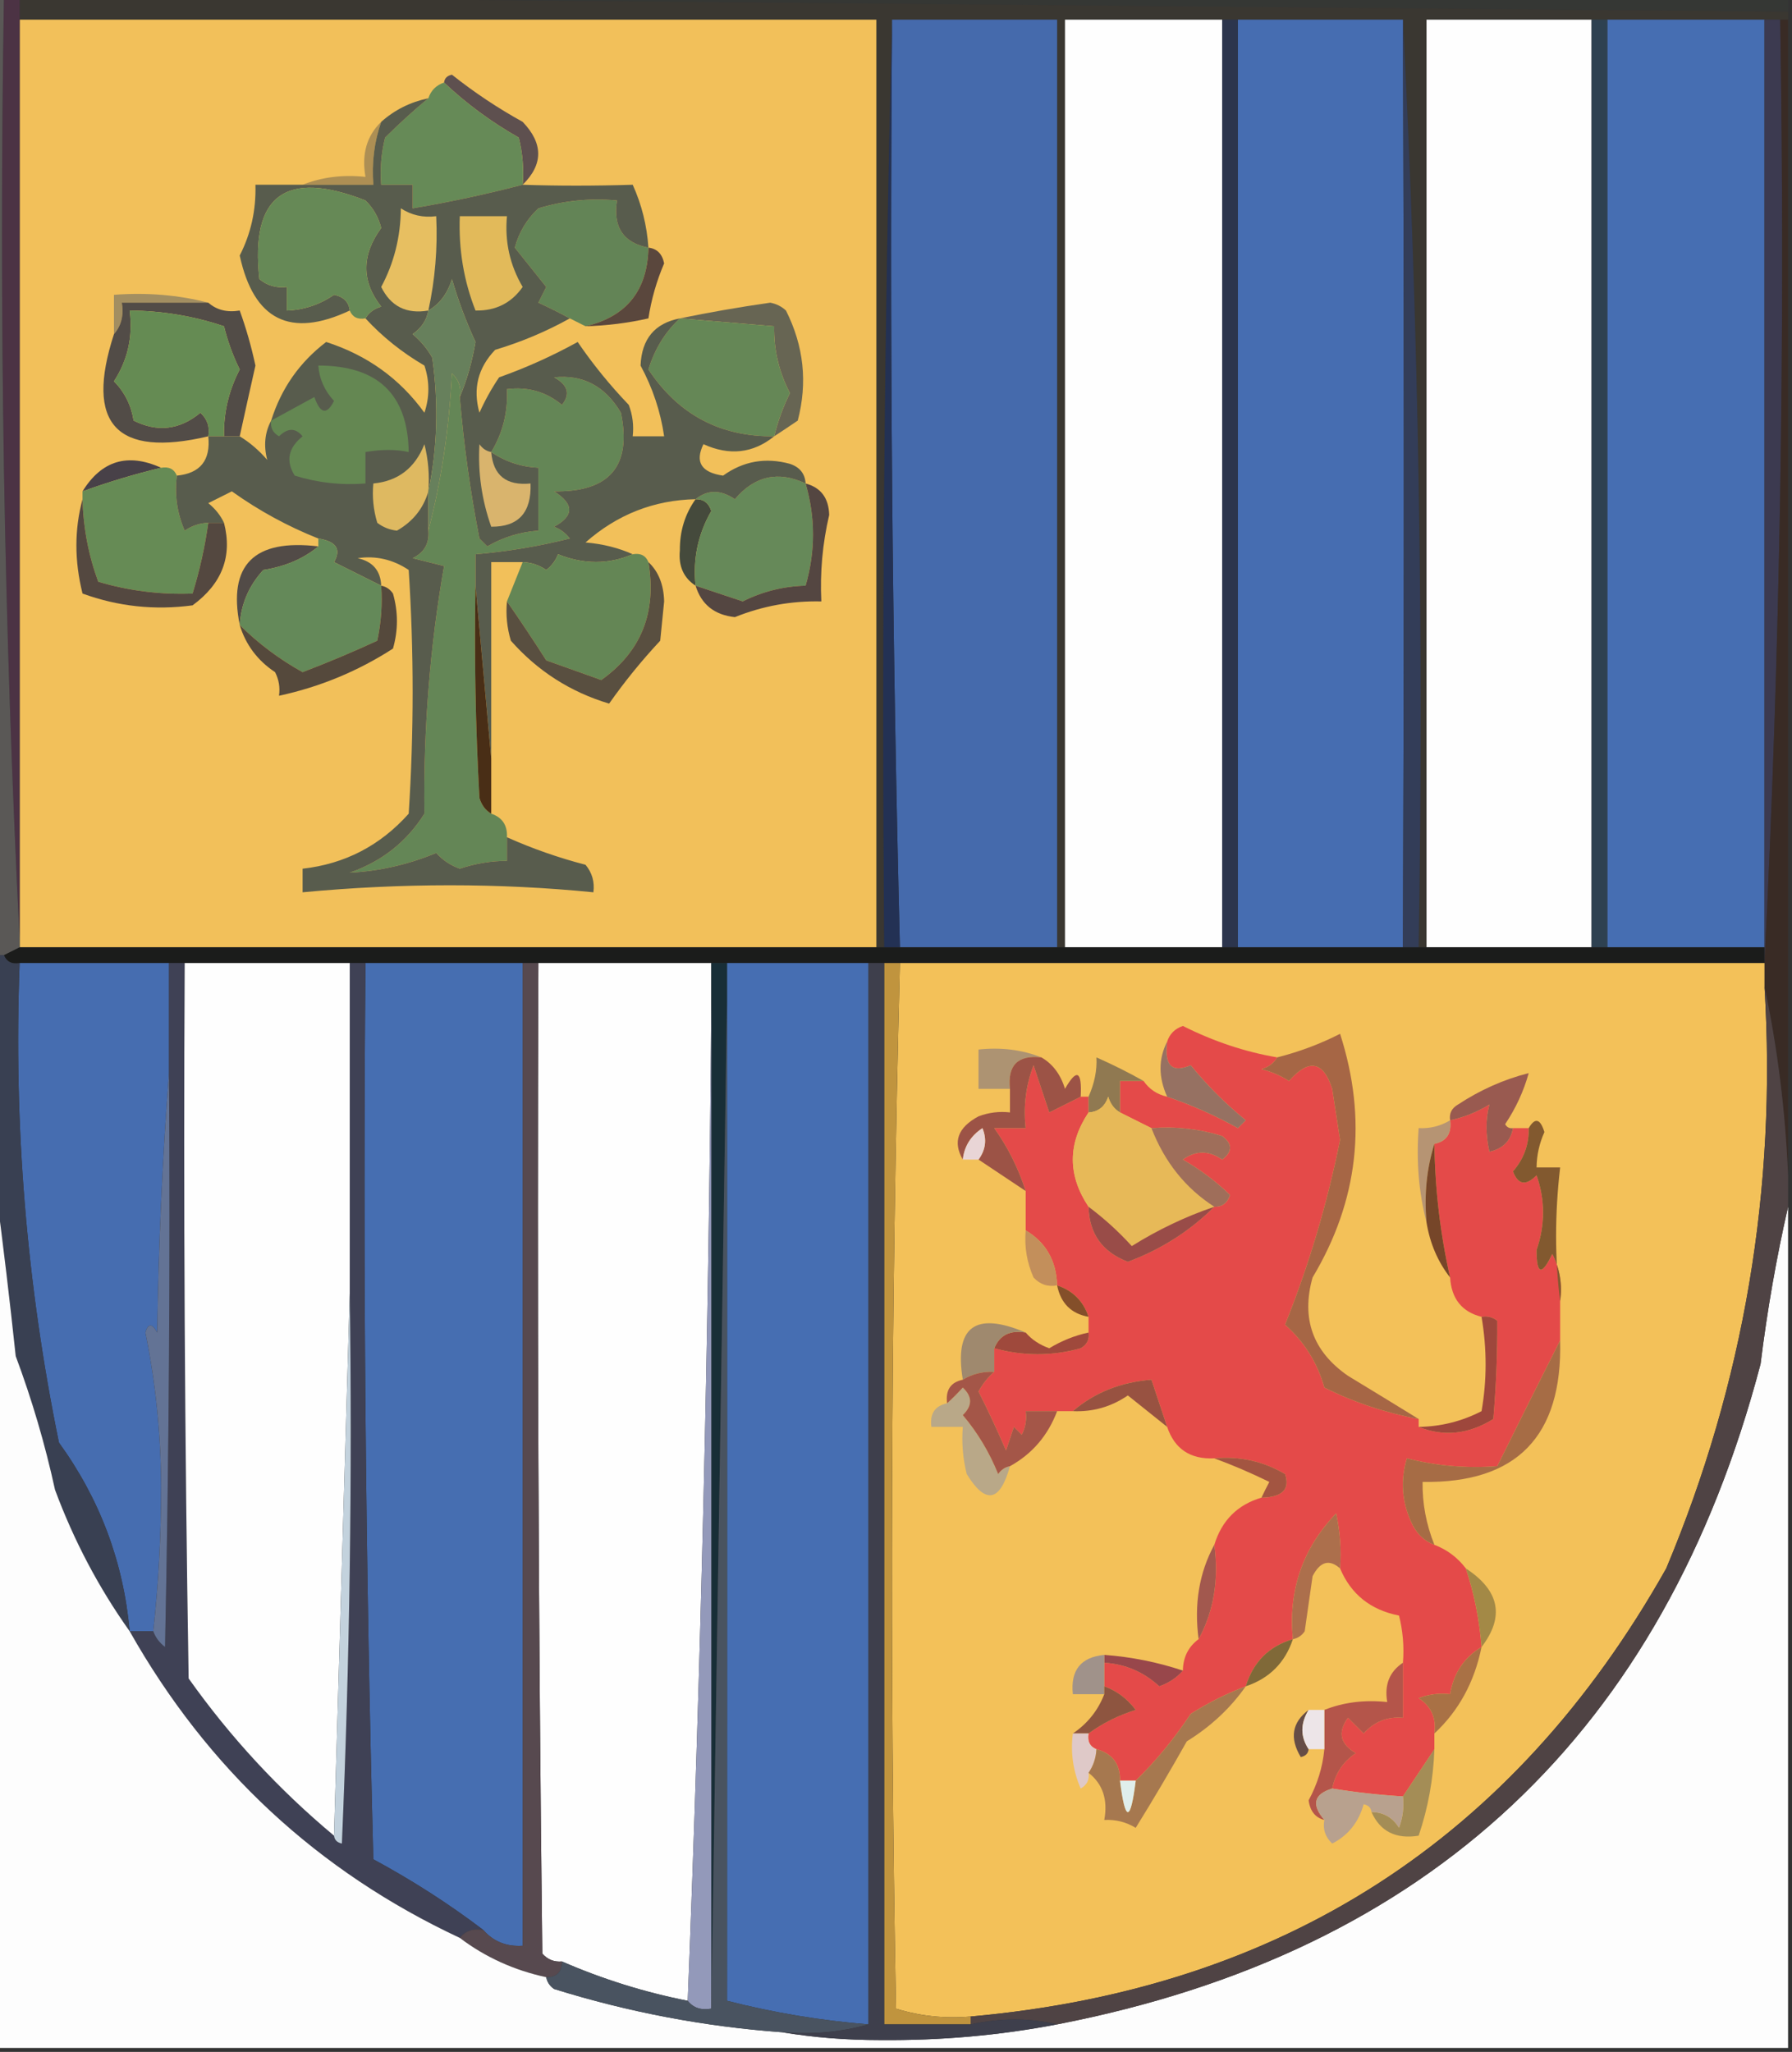 <?xml version="1.0" encoding="UTF-8"?>
<!DOCTYPE svg PUBLIC "-//W3C//DTD SVG 1.1//EN" "http://www.w3.org/Graphics/SVG/1.1/DTD/svg11.dtd">
<svg xmlns="http://www.w3.org/2000/svg" version="1.1" width="228px" height="261px" style="shape-rendering:geometricPrecision; text-rendering:geometricPrecision; image-rendering:optimizeQuality; fill-rule:evenodd; clip-rule:evenodd" xmlns:xlink="http://www.w3.org/1999/xlink">
<rect width="100%" height="100%" fill="#333333" stroke="none"/>
<g><path style="opacity:1" fill="#353734" d="M 4.5,-0.5 C 78.833,-0.5 153.167,-0.5 227.5,-0.5C 227.5,0.167 227.5,0.833 227.5,1.5C 153.039,0.839 78.706,0.173 4.5,-0.5 Z"/></g>
<g><path style="opacity:1" fill="#3a3731" d="M 2.5,-0.5 C 3.167,-0.5 3.833,-0.5 4.5,-0.5C 78.706,0.173 153.039,0.839 227.5,1.5C 227.5,1.833 227.5,2.167 227.5,2.5C 227.167,2.5 226.833,2.5 226.5,2.5C 225.833,2.5 225.167,2.5 224.5,2.5C 217.833,2.5 211.167,2.5 204.5,2.5C 203.833,2.5 203.167,2.5 202.5,2.5C 195.5,2.5 188.5,2.5 181.5,2.5C 181.5,41.833 181.5,81.167 181.5,120.5C 181.167,120.5 180.833,120.5 180.5,120.5C 181.161,80.819 180.494,41.486 178.5,2.5C 171.5,2.5 164.5,2.5 157.5,2.5C 156.833,2.5 156.167,2.5 155.5,2.5C 148.833,2.5 142.167,2.5 135.5,2.5C 135.5,41.833 135.5,81.167 135.5,120.5C 135.167,120.5 134.833,120.5 134.5,120.5C 134.5,81.167 134.5,41.833 134.5,2.5C 127.5,2.5 120.5,2.5 113.5,2.5C 112.501,41.663 112.168,80.996 112.5,120.5C 112.167,120.5 111.833,120.5 111.5,120.5C 111.5,81.167 111.5,41.833 111.5,2.5C 75.167,2.5 38.833,2.5 2.5,2.5C 2.5,1.5 2.5,0.5 2.5,-0.5 Z"/></g>
<g><path style="opacity:1" fill="#f2c05a" d="M 2.5,2.5 C 38.833,2.5 75.167,2.5 111.5,2.5C 111.5,41.833 111.5,81.167 111.5,120.5C 75.167,120.5 38.833,120.5 2.5,120.5C 2.5,120.167 2.5,119.833 2.5,119.5C 2.5,80.5 2.5,41.5 2.5,2.5 Z"/></g>
<g><path style="opacity:1" fill="#456aac" d="M 113.5,2.5 C 120.5,2.5 127.5,2.5 134.5,2.5C 134.5,41.833 134.5,81.167 134.5,120.5C 127.833,120.5 121.167,120.5 114.5,120.5C 113.506,81.239 113.173,41.906 113.5,2.5 Z"/></g>
<g><path style="opacity:1" fill="#fefefe" d="M 155.5,2.5 C 155.5,41.833 155.5,81.167 155.5,120.5C 148.833,120.5 142.167,120.5 135.5,120.5C 135.5,81.167 135.5,41.833 135.5,2.5C 142.167,2.5 148.833,2.5 155.5,2.5 Z"/></g>
<g><path style="opacity:1" fill="#466db1" d="M 157.5,2.5 C 164.5,2.5 171.5,2.5 178.5,2.5C 178.645,41.806 178.645,81.139 178.5,120.5C 171.5,120.5 164.5,120.5 157.5,120.5C 157.5,81.167 157.5,41.833 157.5,2.5 Z"/></g>
<g><path style="opacity:1" fill="#fefefe" d="M 202.5,2.5 C 202.5,41.833 202.5,81.167 202.5,120.5C 195.5,120.5 188.5,120.5 181.5,120.5C 181.5,81.167 181.5,41.833 181.5,2.5C 188.5,2.5 195.5,2.5 202.5,2.5 Z"/></g>
<g><path style="opacity:1" fill="#466eb2" d="M 204.5,2.5 C 211.167,2.5 217.833,2.5 224.5,2.5C 224.5,41.833 224.5,81.167 224.5,120.5C 217.833,120.5 211.167,120.5 204.5,120.5C 204.5,81.167 204.5,41.833 204.5,2.5 Z"/></g>
<g><path style="opacity:1" fill="#5e504f" d="M 66.5,23.5 C 66.662,21.473 66.496,19.473 66,17.5C 62.499,15.512 59.332,13.178 56.5,10.5C 56.56,9.957 56.893,9.624 57.5,9.5C 60.328,11.748 63.328,13.748 66.5,15.5C 69.134,18.245 69.134,20.912 66.5,23.5 Z"/></g>
<g><path style="opacity:1" fill="#ad8f54" d="M 48.5,15.5 C 47.612,18.055 47.279,20.721 47.5,23.5C 44.5,23.5 41.5,23.5 38.5,23.5C 40.948,22.527 43.615,22.194 46.5,22.5C 45.99,19.612 46.657,17.279 48.5,15.5 Z"/></g>
<g><path style="opacity:1" fill="#668a57" d="M 56.5,10.5 C 59.332,13.178 62.499,15.512 66,17.5C 66.496,19.473 66.662,21.473 66.5,23.5C 61.798,24.726 57.131,25.726 52.5,26.5C 52.5,25.5 52.5,24.5 52.5,23.5C 51.167,23.5 49.833,23.5 48.5,23.5C 48.338,21.473 48.505,19.473 49,17.5C 50.812,15.7 52.645,14.033 54.5,12.5C 54.833,11.5 55.5,10.833 56.5,10.5 Z"/></g>
<g><path style="opacity:1" fill="#4c3344" d="M 0.5,-0.5 C 1.167,-0.5 1.833,-0.5 2.5,-0.5C 2.5,0.5 2.5,1.5 2.5,2.5C 2.5,41.5 2.5,80.5 2.5,119.5C 0.506,79.847 -0.161,39.847 0.5,-0.5 Z"/></g>
<g><path style="opacity:1" fill="#233154" d="M 113.5,2.5 C 113.173,41.906 113.506,81.239 114.5,120.5C 113.833,120.5 113.167,120.5 112.5,120.5C 112.168,80.996 112.501,41.663 113.5,2.5 Z"/></g>
<g><path style="opacity:1" fill="#638456" d="M 82.5,31.5 C 82.39,36.938 79.723,40.271 74.5,41.5C 73.833,41.167 73.167,40.833 72.5,40.5C 71.282,39.839 69.949,39.172 68.5,38.5C 68.833,37.833 69.167,37.167 69.5,36.5C 68.167,34.833 66.833,33.167 65.5,31.5C 66.024,29.547 67.024,27.88 68.5,26.5C 71.768,25.513 75.102,25.18 78.5,25.5C 77.969,28.888 79.303,30.888 82.5,31.5 Z"/></g>
<g><path style="opacity:1" fill="#a28e61" d="M 26.5,38.5 C 22.833,38.5 19.167,38.5 15.5,38.5C 15.768,40.099 15.434,41.432 14.5,42.5C 14.5,40.833 14.5,39.167 14.5,37.5C 18.702,37.183 22.702,37.517 26.5,38.5 Z"/></g>
<g><path style="opacity:1" fill="#5a473d" d="M 82.5,31.5 C 83.586,31.62 84.253,32.287 84.5,33.5C 83.533,35.762 82.866,38.095 82.5,40.5C 79.873,41.092 77.206,41.425 74.5,41.5C 79.723,40.271 82.39,36.938 82.5,31.5 Z"/></g>
<g><path style="opacity:1" fill="#676553" d="M 98.5,55.5 C 98.955,53.633 99.622,51.8 100.5,50C 99.106,47.321 98.439,44.488 98.5,41.5C 94.5,41.167 90.5,40.833 86.5,40.5C 90.182,39.739 94.015,39.072 98,38.5C 98.772,38.645 99.439,38.978 100,39.5C 102.269,44.001 102.769,48.668 101.5,53.5C 100.482,54.193 99.482,54.859 98.5,55.5 Z"/></g>
<g><path style="opacity:1" fill="#524c47" d="M 26.5,38.5 C 27.568,39.434 28.901,39.768 30.5,39.5C 31.312,41.743 31.979,44.076 32.5,46.5C 31.821,49.506 31.154,52.506 30.5,55.5C 29.833,55.5 29.167,55.5 28.5,55.5C 28.439,52.512 29.105,49.679 30.5,47C 29.622,45.2 28.955,43.367 28.5,41.5C 24.63,40.201 20.63,39.534 16.5,39.5C 16.927,42.788 16.26,45.788 14.5,48.5C 15.863,49.893 16.696,51.559 17,53.5C 20.034,55.016 22.867,54.683 25.5,52.5C 26.386,53.325 26.719,54.325 26.5,55.5C 14.782,58.253 10.782,53.919 14.5,42.5C 15.434,41.432 15.768,40.099 15.5,38.5C 19.167,38.5 22.833,38.5 26.5,38.5 Z"/></g>
<g><path style="opacity:1" fill="#658b53" d="M 28.5,55.5 C 27.833,55.5 27.167,55.5 26.5,55.5C 26.719,54.325 26.386,53.325 25.5,52.5C 22.867,54.683 20.034,55.016 17,53.5C 16.696,51.559 15.863,49.893 14.5,48.5C 16.26,45.788 16.927,42.788 16.5,39.5C 20.63,39.534 24.63,40.201 28.5,41.5C 28.955,43.367 29.622,45.2 30.5,47C 29.105,49.679 28.439,52.512 28.5,55.5 Z"/></g>
<g><path style="opacity:1" fill="#658756" d="M 86.5,40.5 C 90.5,40.833 94.5,41.167 98.5,41.5C 98.439,44.488 99.106,47.321 100.5,50C 99.622,51.8 98.955,53.633 98.5,55.5C 91.644,55.571 86.31,52.738 82.5,47C 83.296,44.398 84.629,42.232 86.5,40.5 Z"/></g>
<g><path style="opacity:1" fill="#648656" d="M 58.5,50.5 C 59.004,56.55 59.837,62.55 61,68.5C 61.333,68.833 61.667,69.167 62,69.5C 64.007,68.331 66.173,67.665 68.5,67.5C 68.5,64.833 68.5,62.167 68.5,59.5C 66.282,59.386 64.282,58.72 62.5,57.5C 63.968,55.084 64.635,52.417 64.5,49.5C 67.144,49.16 69.478,49.827 71.5,51.5C 72.594,50.132 72.26,48.965 70.5,48C 74.165,47.613 76.998,49.113 79,52.5C 80.4,59.275 77.567,62.608 70.5,62.5C 73.058,64.12 73.058,65.62 70.5,67C 71.308,67.308 71.975,67.808 72.5,68.5C 68.547,69.494 64.547,70.16 60.5,70.5C 60.5,71.833 60.5,73.167 60.5,74.5C 60.334,83.506 60.5,92.506 61,101.5C 61.278,102.416 61.778,103.082 62.5,103.5C 63.906,103.973 64.573,104.973 64.5,106.5C 64.5,107.5 64.5,108.5 64.5,109.5C 62.453,109.511 60.453,109.844 58.5,110.5C 57.328,110.081 56.328,109.415 55.5,108.5C 51.905,109.984 48.238,110.817 44.5,111C 48.579,109.581 51.745,107.081 54,103.5C 53.868,92.748 54.702,82.248 56.5,72C 55.167,71.667 53.833,71.333 52.5,71C 53.973,70.29 54.64,69.124 54.5,67.5C 56.143,61.217 57.143,54.55 57.5,47.5C 58.386,48.325 58.719,49.325 58.5,50.5 Z"/></g>
<g><path style="opacity:1" fill="#484148" d="M 20.5,59.5 C 17.205,60.284 13.871,61.284 10.5,62.5C 12.922,58.579 16.255,57.579 20.5,59.5 Z"/></g>
<g><path style="opacity:1" fill="#668b55" d="M 20.5,59.5 C 21.492,59.328 22.158,59.662 22.5,60.5C 22.192,62.924 22.526,65.257 23.5,67.5C 24.417,66.873 25.417,66.539 26.5,66.5C 26.073,69.564 25.406,72.564 24.5,75.5C 20.418,75.656 16.418,75.156 12.5,74C 11.261,70.636 10.594,67.136 10.5,63.5C 10.5,63.167 10.5,62.833 10.5,62.5C 13.871,61.284 17.205,60.284 20.5,59.5 Z"/></g>
<g><path style="opacity:1" fill="#454a3c" d="M 88.5,63.5 C 89.497,63.47 90.164,63.97 90.5,65C 88.808,67.935 88.142,71.102 88.5,74.5C 86.974,73.508 86.307,72.008 86.5,70C 86.482,67.558 87.149,65.391 88.5,63.5 Z"/></g>
<g><path style="opacity:1" fill="#2e4151" d="M 202.5,2.5 C 203.167,2.5 203.833,2.5 204.5,2.5C 204.5,41.833 204.5,81.167 204.5,120.5C 203.833,120.5 203.167,120.5 202.5,120.5C 202.5,81.167 202.5,41.833 202.5,2.5 Z"/></g>
<g><path style="opacity:1" fill="#668959" d="M 102.5,61.5 C 103.754,65.818 103.754,70.152 102.5,74.5C 99.689,74.571 97.022,75.238 94.5,76.5C 92.484,75.822 90.484,75.156 88.5,74.5C 88.142,71.102 88.808,67.935 90.5,65C 90.164,63.97 89.497,63.47 88.5,63.5C 90.017,62.265 91.684,62.265 93.5,63.5C 96.019,60.53 99.019,59.863 102.5,61.5 Z"/></g>
<g><path style="opacity:1" fill="#2c354d" d="M 155.5,2.5 C 156.167,2.5 156.833,2.5 157.5,2.5C 157.5,41.833 157.5,81.167 157.5,120.5C 156.833,120.5 156.167,120.5 155.5,120.5C 155.5,81.167 155.5,41.833 155.5,2.5 Z"/></g>
<g><path style="opacity:1" fill="#544840" d="M 10.5,63.5 C 10.594,67.136 11.261,70.636 12.5,74C 16.418,75.156 20.418,75.656 24.5,75.5C 25.406,72.564 26.073,69.564 26.5,66.5C 27.167,66.5 27.833,66.5 28.5,66.5C 29.594,70.748 28.26,74.248 24.5,77C 19.688,77.648 15.022,77.148 10.5,75.5C 9.461,71.342 9.461,67.342 10.5,63.5 Z"/></g>
<g><path style="opacity:1" fill="#585c4d" d="M 54.5,12.5 C 52.645,14.033 50.812,15.7 49,17.5C 48.505,19.473 48.338,21.473 48.5,23.5C 49.833,23.5 51.167,23.5 52.5,23.5C 52.5,24.5 52.5,25.5 52.5,26.5C 57.131,25.726 61.798,24.726 66.5,23.5C 70.918,23.653 75.584,23.653 80.5,23.5C 81.639,26.004 82.306,28.67 82.5,31.5C 79.303,30.888 77.969,28.888 78.5,25.5C 75.102,25.18 71.768,25.513 68.5,26.5C 67.024,27.88 66.024,29.547 65.5,31.5C 66.833,33.167 68.167,34.833 69.5,36.5C 69.167,37.167 68.833,37.833 68.5,38.5C 69.949,39.172 71.282,39.839 72.5,40.5C 69.504,42.166 66.337,43.499 63,44.5C 60.81,46.783 60.143,49.45 61,52.5C 61.706,50.919 62.54,49.419 63.5,48C 66.952,46.774 70.285,45.274 73.5,43.5C 75.416,46.31 77.583,48.977 80,51.5C 80.49,52.793 80.657,54.127 80.5,55.5C 81.833,55.5 83.167,55.5 84.5,55.5C 84.044,52.356 83.044,49.356 81.5,46.5C 81.639,43.111 83.306,41.111 86.5,40.5C 84.629,42.232 83.296,44.398 82.5,47C 86.31,52.738 91.644,55.571 98.5,55.5C 95.809,57.666 92.809,57.999 89.5,56.5C 88.393,58.769 89.227,60.102 92,60.5C 94.561,58.656 97.394,58.156 100.5,59C 101.756,59.417 102.423,60.25 102.5,61.5C 99.019,59.863 96.019,60.53 93.5,63.5C 91.684,62.265 90.017,62.265 88.5,63.5C 83.202,63.608 78.535,65.442 74.5,69C 76.708,69.191 78.708,69.691 80.5,70.5C 77.436,71.818 74.269,71.818 71,70.5C 70.692,71.308 70.192,71.975 69.5,72.5C 68.583,71.873 67.583,71.539 66.5,71.5C 65.167,71.5 63.833,71.5 62.5,71.5C 62.5,79.833 62.5,88.167 62.5,96.5C 61.833,89.167 61.167,81.833 60.5,74.5C 60.5,73.167 60.5,71.833 60.5,70.5C 64.547,70.16 68.547,69.494 72.5,68.5C 71.975,67.808 71.308,67.308 70.5,67C 73.058,65.62 73.058,64.12 70.5,62.5C 77.567,62.608 80.4,59.275 79,52.5C 76.998,49.113 74.165,47.613 70.5,48C 72.26,48.965 72.594,50.132 71.5,51.5C 69.478,49.827 67.144,49.16 64.5,49.5C 64.635,52.417 63.968,55.084 62.5,57.5C 64.282,58.72 66.282,59.386 68.5,59.5C 68.5,62.167 68.5,64.833 68.5,67.5C 66.173,67.665 64.007,68.331 62,69.5C 61.667,69.167 61.333,68.833 61,68.5C 59.837,62.55 59.004,56.55 58.5,50.5C 59.404,48.362 60.071,46.029 60.5,43.5C 59.303,40.911 58.303,38.244 57.5,35.5C 56.943,37.332 55.943,38.665 54.5,39.5C 54.279,40.735 53.612,41.735 52.5,42.5C 53.522,43.354 54.355,44.354 55,45.5C 55.818,51.349 55.652,57.015 54.5,62.5C 54.5,64.167 54.5,65.833 54.5,67.5C 54.64,69.124 53.973,70.29 52.5,71C 53.833,71.333 55.167,71.667 56.5,72C 54.702,82.248 53.868,92.748 54,103.5C 51.745,107.081 48.579,109.581 44.5,111C 48.238,110.817 51.905,109.984 55.5,108.5C 56.328,109.415 57.328,110.081 58.5,110.5C 60.453,109.844 62.453,109.511 64.5,109.5C 64.5,108.5 64.5,107.5 64.5,106.5C 67.716,107.938 71.049,109.105 74.5,110C 75.337,111.011 75.67,112.178 75.5,113.5C 63.48,112.308 51.147,112.308 38.5,113.5C 38.5,112.5 38.5,111.5 38.5,110.5C 43.877,109.895 48.377,107.561 52,103.5C 52.667,93.167 52.667,82.833 52,72.5C 49.985,71.158 47.818,70.658 45.5,71C 47.426,71.422 48.426,72.589 48.5,74.5C 46.553,73.527 44.553,72.527 42.5,71.5C 43.444,69.863 42.777,68.863 40.5,68.5C 36.614,66.959 32.948,64.959 29.5,62.5C 28.5,63 27.5,63.5 26.5,64C 27.381,64.708 28.047,65.542 28.5,66.5C 27.833,66.5 27.167,66.5 26.5,66.5C 25.417,66.539 24.417,66.873 23.5,67.5C 22.526,65.257 22.192,62.924 22.5,60.5C 25.484,60.213 26.817,58.547 26.5,55.5C 27.167,55.5 27.833,55.5 28.5,55.5C 29.167,55.5 29.833,55.5 30.5,55.5C 31.794,56.29 32.961,57.29 34,58.5C 33.524,56.68 33.691,55.013 34.5,53.5C 35.781,49.412 38.114,46.078 41.5,43.5C 46.715,45.178 50.882,48.178 54,52.5C 54.667,50.5 54.667,48.5 54,46.5C 51.156,44.841 48.656,42.841 46.5,40.5C 46.917,39.778 47.584,39.278 48.5,39C 45.979,35.795 45.979,32.462 48.5,29C 48.156,27.635 47.489,26.468 46.5,25.5C 36.331,21.519 31.831,24.852 33,35.5C 34.011,36.337 35.178,36.67 36.5,36.5C 36.5,37.5 36.5,38.5 36.5,39.5C 38.666,39.421 40.666,38.755 42.5,37.5C 43.713,37.747 44.38,38.414 44.5,39.5C 36.943,43.055 32.276,40.721 30.5,32.5C 31.923,29.725 32.59,26.725 32.5,23.5C 34.5,23.5 36.5,23.5 38.5,23.5C 41.5,23.5 44.5,23.5 47.5,23.5C 47.279,20.721 47.612,18.055 48.5,15.5C 50.216,13.975 52.216,12.975 54.5,12.5 Z"/></g>
<g><path style="opacity:1" fill="#deb961" d="M 54.5,62.5 C 53.872,64.672 52.538,66.338 50.5,67.5C 49.558,67.392 48.725,67.058 48,66.5C 47.507,64.866 47.34,63.199 47.5,61.5C 50.642,61.201 52.809,59.534 54,56.5C 54.495,58.473 54.662,60.473 54.5,62.5 Z"/></g>
<g><path style="opacity:1" fill="#d9b46d" d="M 62.5,57.5 C 62.746,60.47 64.412,61.803 67.5,61.5C 67.636,65.192 65.97,67.025 62.5,67C 61.293,63.594 60.793,60.094 61,56.5C 61.383,57.056 61.883,57.389 62.5,57.5 Z"/></g>
<g><path style="opacity:1" fill="#648752" d="M 34.5,53.5 C 36.3,52.527 38.133,51.527 40,50.5C 40.743,52.645 41.577,52.811 42.5,51C 41.293,49.7 40.626,48.2 40.5,46.5C 48.064,46.496 51.897,50.163 52,57.5C 50.374,57.146 48.541,57.146 46.5,57.5C 46.5,58.833 46.5,60.167 46.5,61.5C 43.421,61.74 40.421,61.407 37.5,60.5C 36.334,58.635 36.667,56.968 38.5,55.5C 37.609,54.41 36.609,54.41 35.5,55.5C 34.703,55.043 34.369,54.376 34.5,53.5 Z"/></g>
<g><path style="opacity:1" fill="#67805c" d="M 58.5,50.5 C 58.719,49.325 58.386,48.325 57.5,47.5C 57.143,54.55 56.143,61.217 54.5,67.5C 54.5,65.833 54.5,64.167 54.5,62.5C 55.652,57.015 55.818,51.349 55,45.5C 54.355,44.354 53.522,43.354 52.5,42.5C 53.612,41.735 54.279,40.735 54.5,39.5C 55.943,38.665 56.943,37.332 57.5,35.5C 58.303,38.244 59.303,40.911 60.5,43.5C 60.071,46.029 59.404,48.362 58.5,50.5 Z"/></g>
<g><path style="opacity:1" fill="#668956" d="M 46.5,40.5 C 45.508,40.672 44.842,40.338 44.5,39.5C 44.38,38.414 43.713,37.747 42.5,37.5C 40.666,38.755 38.666,39.421 36.5,39.5C 36.5,38.5 36.5,37.5 36.5,36.5C 35.178,36.67 34.011,36.337 33,35.5C 31.831,24.852 36.331,21.519 46.5,25.5C 47.489,26.468 48.156,27.635 48.5,29C 45.979,32.462 45.979,35.795 48.5,39C 47.584,39.278 46.917,39.778 46.5,40.5 Z"/></g>
<g><path style="opacity:1" fill="#e7bf61" d="M 54.5,39.5 C 51.722,39.978 49.722,38.978 48.5,36.5C 50.141,33.442 50.974,30.108 51,26.5C 52.356,27.38 53.856,27.713 55.5,27.5C 55.693,31.566 55.36,35.566 54.5,39.5 Z"/></g>
<g><path style="opacity:1" fill="#e2ba5a" d="M 58.5,27.5 C 60.5,27.5 62.5,27.5 64.5,27.5C 64.204,30.724 64.87,33.724 66.5,36.5C 65.061,38.553 63.061,39.553 60.5,39.5C 59.006,35.723 58.339,31.723 58.5,27.5 Z"/></g>
<g><path style="opacity:1" fill="#524b47" d="M 40.5,69.5 C 38.628,71.061 36.295,72.061 33.5,72.5C 31.666,74.498 30.666,76.832 30.5,79.5C 28.984,71.853 32.318,68.52 40.5,69.5 Z"/></g>
<g><path style="opacity:1" fill="#648959" d="M 40.5,68.5 C 42.777,68.863 43.444,69.863 42.5,71.5C 44.553,72.527 46.553,73.527 48.5,74.5C 48.663,76.857 48.497,79.19 48,81.5C 44.948,82.912 41.782,84.246 38.5,85.5C 35.515,83.838 32.848,81.838 30.5,79.5C 30.666,76.832 31.666,74.498 33.5,72.5C 36.295,72.061 38.628,71.061 40.5,69.5C 40.5,69.167 40.5,68.833 40.5,68.5 Z"/></g>
<g><path style="opacity:1" fill="#648655" d="M 80.5,70.5 C 81.492,70.328 82.158,70.662 82.5,71.5C 83.579,77.89 81.579,82.89 76.5,86.5C 74.172,85.67 71.838,84.837 69.5,84C 67.803,81.342 66.136,78.842 64.5,76.5C 65.167,74.833 65.833,73.167 66.5,71.5C 67.583,71.539 68.583,71.873 69.5,72.5C 70.192,71.975 70.692,71.308 71,70.5C 74.269,71.818 77.436,71.818 80.5,70.5 Z"/></g>
<g><path style="opacity:1" fill="#544641" d="M 102.5,61.5 C 104.439,62.014 105.439,63.347 105.5,65.5C 104.654,69.118 104.32,72.784 104.5,76.5C 100.682,76.414 97.016,77.081 93.5,78.5C 90.898,78.222 89.231,76.889 88.5,74.5C 90.484,75.156 92.484,75.822 94.5,76.5C 97.022,75.238 99.689,74.571 102.5,74.5C 103.754,70.152 103.754,65.818 102.5,61.5 Z"/></g>
<g><path style="opacity:1" fill="#333d58" d="M 178.5,2.5 C 180.494,41.486 181.161,80.819 180.5,120.5C 179.833,120.5 179.167,120.5 178.5,120.5C 178.645,81.139 178.645,41.806 178.5,2.5 Z"/></g>
<g><path style="opacity:1" fill="#55493c" d="M 48.5,74.5 C 49.117,74.611 49.617,74.944 50,75.5C 50.667,77.833 50.667,80.167 50,82.5C 45.545,85.375 40.712,87.375 35.5,88.5C 35.65,87.448 35.483,86.448 35,85.5C 32.763,84.015 31.263,82.015 30.5,79.5C 32.848,81.838 35.515,83.838 38.5,85.5C 41.782,84.246 44.948,82.912 48,81.5C 48.497,79.19 48.663,76.857 48.5,74.5 Z"/></g>
<g><path style="opacity:1" fill="#594f40" d="M 82.5,71.5 C 83.777,72.694 84.444,74.36 84.5,76.5C 84.333,78.167 84.167,79.833 84,81.5C 81.644,84.022 79.477,86.688 77.5,89.5C 72.574,88.024 68.408,85.358 65,81.5C 64.507,79.866 64.34,78.199 64.5,76.5C 66.136,78.842 67.803,81.342 69.5,84C 71.838,84.837 74.172,85.67 76.5,86.5C 81.579,82.89 83.579,77.89 82.5,71.5 Z"/></g>
<g><path style="opacity:1" fill="#3c3a50" d="M 224.5,2.5 C 225.167,2.5 225.833,2.5 226.5,2.5C 227.161,42.847 226.494,82.847 224.5,122.5C 224.5,121.833 224.5,121.167 224.5,120.5C 224.5,81.167 224.5,41.833 224.5,2.5 Z"/></g>
<g><path style="opacity:1" fill="#492e16" d="M 60.5,74.5 C 61.167,81.833 61.833,89.167 62.5,96.5C 62.5,98.833 62.5,101.167 62.5,103.5C 61.778,103.082 61.278,102.416 61,101.5C 60.5,92.506 60.334,83.506 60.5,74.5 Z"/></g>
<g><path style="opacity:1" fill="#5a5856" d="M -0.5,-0.5 C -0.167,-0.5 0.167,-0.5 0.5,-0.5C -0.161,39.847 0.506,79.847 2.5,119.5C 2.5,119.833 2.5,120.167 2.5,120.5C 1.833,120.833 1.167,121.167 0.5,121.5C 0.167,121.5 -0.167,121.5 -0.5,121.5C -0.5,80.833 -0.5,40.167 -0.5,-0.5 Z"/></g>
<g><path style="opacity:1" fill="#392b25" d="M 226.5,2.5 C 226.833,2.5 227.167,2.5 227.5,2.5C 227.5,51.5 227.5,100.5 227.5,149.5C 227.154,141.281 226.154,133.281 224.5,125.5C 224.5,124.5 224.5,123.5 224.5,122.5C 226.494,82.847 227.161,42.847 226.5,2.5 Z"/></g>
<g><path style="opacity:1" fill="#1b1c1b" d="M 2.5,120.5 C 38.833,120.5 75.167,120.5 111.5,120.5C 111.833,120.5 112.167,120.5 112.5,120.5C 113.167,120.5 113.833,120.5 114.5,120.5C 121.167,120.5 127.833,120.5 134.5,120.5C 134.833,120.5 135.167,120.5 135.5,120.5C 142.167,120.5 148.833,120.5 155.5,120.5C 156.167,120.5 156.833,120.5 157.5,120.5C 164.5,120.5 171.5,120.5 178.5,120.5C 179.167,120.5 179.833,120.5 180.5,120.5C 180.833,120.5 181.167,120.5 181.5,120.5C 188.5,120.5 195.5,120.5 202.5,120.5C 203.167,120.5 203.833,120.5 204.5,120.5C 211.167,120.5 217.833,120.5 224.5,120.5C 224.5,121.167 224.5,121.833 224.5,122.5C 187.833,122.5 151.167,122.5 114.5,122.5C 113.833,122.5 113.167,122.5 112.5,122.5C 111.833,122.5 111.167,122.5 110.5,122.5C 104.5,122.5 98.5,122.5 92.5,122.5C 91.833,122.5 91.167,122.5 90.5,122.5C 83.167,122.5 75.833,122.5 68.5,122.5C 67.833,122.5 67.167,122.5 66.5,122.5C 59.833,122.5 53.167,122.5 46.5,122.5C 45.833,122.5 45.167,122.5 44.5,122.5C 37.5,122.5 30.5,122.5 23.5,122.5C 22.833,122.5 22.167,122.5 21.5,122.5C 15.167,122.5 8.833,122.5 2.5,122.5C 1.508,122.672 0.842,122.338 0.5,121.5C 1.167,121.167 1.833,120.833 2.5,120.5 Z"/></g>
<g><path style="opacity:1" fill="#466db0" d="M 2.5,122.5 C 8.833,122.5 15.167,122.5 21.5,122.5C 21.5,127.167 21.5,131.833 21.5,136.5C 20.669,147.326 20.169,158.326 20,169.5C 19.346,168.304 18.846,168.304 18.5,169.5C 19.793,175.83 20.46,182.33 20.5,189C 20.5,195.343 20.166,201.509 19.5,207.5C 18.5,207.5 17.5,207.5 16.5,207.5C 15.705,198.679 12.705,190.679 7.5,183.5C 3.376,163.378 1.709,143.045 2.5,122.5 Z"/></g>
<g><path style="opacity:1" fill="#466eb1" d="M 46.5,122.5 C 53.167,122.5 59.833,122.5 66.5,122.5C 66.5,164.167 66.5,205.833 66.5,247.5C 64.446,247.635 62.779,246.968 61.5,245.5C 57.166,242.202 52.5,239.202 47.5,236.5C 46.5,198.506 46.167,160.506 46.5,122.5 Z"/></g>
<g><path style="opacity:1" fill="#fefefe" d="M 68.5,122.5 C 75.833,122.5 83.167,122.5 90.5,122.5C 90.5,124.167 90.5,125.833 90.5,127.5C 90.165,170.01 89.165,212.343 87.5,254.5C 81.994,253.415 76.66,251.748 71.5,249.5C 70.504,249.586 69.671,249.252 69,248.5C 68.5,206.501 68.333,164.501 68.5,122.5 Z"/></g>
<g><path style="opacity:1" fill="#466eb2" d="M 92.5,122.5 C 98.5,122.5 104.5,122.5 110.5,122.5C 110.5,167.5 110.5,212.5 110.5,257.5C 104.42,257.017 98.42,256.017 92.5,254.5C 92.513,212.345 92.513,170.011 92.5,127.5C 92.5,125.833 92.5,124.167 92.5,122.5 Z"/></g>
<g><path style="opacity:1" fill="#f3c159" d="M 114.5,122.5 C 151.167,122.5 187.833,122.5 224.5,122.5C 224.5,123.5 224.5,124.5 224.5,125.5C 226.071,151.197 221.904,175.864 212,199.5C 192.584,233.969 163.084,252.969 123.5,256.5C 120.223,256.784 117.057,256.451 114,255.5C 113.173,211.096 113.339,166.762 114.5,122.5 Z"/></g>
<g><path style="opacity:1" fill="#e44a49" d="M 162.5,134.5 C 162.082,135.222 161.416,135.722 160.5,136C 161.766,136.309 162.933,136.809 164,137.5C 166.522,134.628 168.355,134.962 169.5,138.5C 169.833,140.667 170.167,142.833 170.5,145C 168.868,153.097 166.534,160.93 163.5,168.5C 165.959,170.688 167.626,173.355 168.5,176.5C 172.266,178.375 176.266,179.709 180.5,180.5C 180.5,180.833 180.5,181.167 180.5,181.5C 183.684,182.784 186.85,182.451 190,180.5C 190.364,176.133 190.53,171.966 190.5,168C 189.906,167.536 189.239,167.369 188.5,167.5C 186.003,166.871 184.67,165.204 184.5,162.5C 183.244,156.919 182.577,151.252 182.5,145.5C 184.048,145.179 184.715,144.179 184.5,142.5C 186.258,142.123 187.925,141.456 189.5,140.5C 189.009,142.321 189.009,144.321 189.5,146.5C 191.213,146.121 192.213,145.121 192.5,143.5C 193.167,143.5 193.833,143.5 194.5,143.5C 194.551,145.57 193.885,147.403 192.5,149C 193.137,150.713 194.137,150.879 195.5,149.5C 196.603,152.639 196.603,155.806 195.5,159C 195.492,162.154 196.158,162.321 197.5,159.5C 198.466,161.396 198.799,163.396 198.5,165.5C 198.5,167.167 198.5,168.833 198.5,170.5C 195.849,175.748 193.183,181.081 190.5,186.5C 186.563,186.793 182.73,186.46 179,185.5C 178.182,188.227 178.348,190.894 179.5,193.5C 180.141,194.993 181.141,195.993 182.5,196.5C 184.122,197.122 185.455,198.122 186.5,199.5C 187.576,202.734 188.243,206.068 188.5,209.5C 186.281,210.828 184.948,212.828 184.5,215.5C 183.127,215.343 181.793,215.51 180.5,216C 182.107,217.049 182.773,218.549 182.5,220.5C 182.5,221.167 182.5,221.833 182.5,222.5C 181.167,224.5 179.833,226.5 178.5,228.5C 175.509,228.322 172.509,227.988 169.5,227.5C 169.883,225.592 170.883,224.092 172.5,223C 170.503,221.847 170.17,220.347 171.5,218.5C 172.167,219.167 172.833,219.833 173.5,220.5C 174.842,218.995 176.508,218.328 178.5,218.5C 178.5,216.167 178.5,213.833 178.5,211.5C 178.662,209.473 178.495,207.473 178,205.5C 174.38,204.788 171.88,202.788 170.5,199.5C 170.663,197.143 170.497,194.81 170,192.5C 165.726,196.975 163.893,202.308 164.5,208.5C 161.449,209.399 159.449,211.399 158.5,214.5C 156.072,215.415 153.739,216.582 151.5,218C 149.4,221.171 147.066,224.005 144.5,226.5C 143.833,226.5 143.167,226.5 142.5,226.5C 142.532,224.381 141.532,223.048 139.5,222.5C 138.662,222.158 138.328,221.492 138.5,220.5C 140.255,219.208 142.255,218.208 144.5,217.5C 143.412,216.066 142.078,215.066 140.5,214.5C 140.5,213.5 140.5,212.5 140.5,211.5C 143.168,211.666 145.502,212.666 147.5,214.5C 148.739,214.058 149.739,213.391 150.5,212.5C 150.527,210.801 151.194,209.467 152.5,208.5C 154.423,204.971 155.089,200.971 154.5,196.5C 155.449,193.399 157.449,191.399 160.5,190.5C 163.152,190.45 164.152,189.45 163.5,187.5C 160.734,185.871 157.734,185.205 154.5,185.5C 151.446,185.646 149.446,184.313 148.5,181.5C 147.833,179.5 147.167,177.5 146.5,175.5C 142.577,175.809 139.243,177.142 136.5,179.5C 135.833,179.5 135.167,179.5 134.5,179.5C 133.167,179.5 131.833,179.5 130.5,179.5C 130.649,180.552 130.483,181.552 130,182.5C 129.667,182.167 129.333,181.833 129,181.5C 128.667,182.5 128.333,183.5 128,184.5C 126.908,181.972 125.742,179.472 124.5,177C 125.056,175.989 125.722,175.156 126.5,174.5C 126.5,173.5 126.5,172.5 126.5,171.5C 130.199,172.511 133.866,172.511 137.5,171.5C 138.298,171.043 138.631,170.376 138.5,169.5C 138.5,168.833 138.5,168.167 138.5,167.5C 137.833,165.5 136.5,164.167 134.5,163.5C 134.401,160.361 133.068,158.027 130.5,156.5C 130.5,154.833 130.5,153.167 130.5,151.5C 129.558,148.58 128.224,145.914 126.5,143.5C 127.833,143.5 129.167,143.5 130.5,143.5C 130.187,140.753 130.52,138.086 131.5,135.5C 132.167,137.5 132.833,139.5 133.5,141.5C 134.86,140.82 136.193,140.153 137.5,139.5C 137.833,139.5 138.167,139.5 138.5,139.5C 138.5,140.167 138.5,140.833 138.5,141.5C 135.833,145.5 135.833,149.5 138.5,153.5C 138.577,156.918 140.243,159.251 143.5,160.5C 147.719,158.932 151.385,156.598 154.5,153.5C 155.497,153.53 156.164,153.03 156.5,152C 154.71,150.266 152.71,148.766 150.5,147.5C 152.135,146.319 153.802,146.319 155.5,147.5C 156.833,146.5 156.833,145.5 155.5,144.5C 152.579,143.593 149.579,143.26 146.5,143.5C 145.167,142.833 143.833,142.167 142.5,141.5C 142.5,140.167 142.5,138.833 142.5,137.5C 143.5,137.5 144.5,137.5 145.5,137.5C 146.222,138.551 147.222,139.218 148.5,139.5C 151.596,140.547 154.596,141.88 157.5,143.5C 157.833,143.167 158.167,142.833 158.5,142.5C 155.904,140.381 153.571,138.047 151.5,135.5C 149.105,136.523 148.105,135.523 148.5,132.5C 148.811,131.522 149.478,130.855 150.5,130.5C 154.41,132.469 158.41,133.802 162.5,134.5 Z"/></g>
<g><path style="opacity:1" fill="#3f4155" d="M 21.5,122.5 C 22.167,122.5 22.833,122.5 23.5,122.5C 23.333,152.835 23.5,183.168 24,213.5C 29.297,220.964 35.464,227.631 42.5,233.5C 42.56,234.043 42.893,234.376 43.5,234.5C 44.5,211.176 44.833,187.843 44.5,164.5C 44.5,150.5 44.5,136.5 44.5,122.5C 45.167,122.5 45.833,122.5 46.5,122.5C 46.167,160.506 46.5,198.506 47.5,236.5C 52.5,239.202 57.166,242.202 61.5,245.5C 60.209,245.263 59.209,245.596 58.5,246.5C 40.401,238.024 26.401,225.024 16.5,207.5C 17.5,207.5 18.5,207.5 19.5,207.5C 19.783,208.289 20.283,208.956 21,209.5C 21.5,185.169 21.667,160.836 21.5,136.5C 21.5,131.833 21.5,127.167 21.5,122.5 Z"/></g>
<g><path style="opacity:1" fill="#fefefe" d="M 23.5,122.5 C 30.5,122.5 37.5,122.5 44.5,122.5C 44.5,136.5 44.5,150.5 44.5,164.5C 43.833,187.5 43.167,210.5 42.5,233.5C 35.464,227.631 29.297,220.964 24,213.5C 23.5,183.168 23.333,152.835 23.5,122.5 Z"/></g>
<g><path style="opacity:1" fill="#ad9372" d="M 132.5,134.5 C 129.5,134.167 128.167,135.5 128.5,138.5C 127.167,138.5 125.833,138.5 124.5,138.5C 124.5,136.833 124.5,135.167 124.5,133.5C 127.385,133.194 130.052,133.527 132.5,134.5 Z"/></g>
<g><path style="opacity:1" fill="#907951" d="M 145.5,137.5 C 144.5,137.5 143.5,137.5 142.5,137.5C 142.5,138.833 142.5,140.167 142.5,141.5C 141.778,141.082 141.278,140.416 141,139.5C 140.583,140.756 139.75,141.423 138.5,141.5C 138.5,140.833 138.5,140.167 138.5,139.5C 139.26,137.776 139.593,136.11 139.5,134.5C 141.585,135.421 143.585,136.421 145.5,137.5 Z"/></g>
<g><path style="opacity:1" fill="#394052" d="M -0.5,121.5 C -0.167,121.5 0.167,121.5 0.5,121.5C 0.842,122.338 1.508,122.672 2.5,122.5C 1.709,143.045 3.376,163.378 7.5,183.5C 12.705,190.679 15.705,198.679 16.5,207.5C 12.563,201.963 9.397,195.963 7,189.5C 5.738,183.715 4.072,178.048 2,172.5C 1.238,165.341 0.404,158.341 -0.5,151.5C -0.5,141.5 -0.5,131.5 -0.5,121.5 Z"/></g>
<g><path style="opacity:1" fill="#967162" d="M 148.5,132.5 C 148.105,135.523 149.105,136.523 151.5,135.5C 153.571,138.047 155.904,140.381 158.5,142.5C 158.167,142.833 157.833,143.167 157.5,143.5C 154.596,141.88 151.596,140.547 148.5,139.5C 147.377,137.021 147.377,134.688 148.5,132.5 Z"/></g>
<g><path style="opacity:1" fill="#995a50" d="M 192.5,143.5 C 192.213,145.121 191.213,146.121 189.5,146.5C 189.009,144.321 189.009,142.321 189.5,140.5C 187.925,141.456 186.258,142.123 184.5,142.5C 184.369,141.624 184.702,140.957 185.5,140.5C 188.332,138.636 191.332,137.303 194.5,136.5C 193.862,138.799 192.862,140.966 191.5,143C 191.728,143.399 192.062,143.565 192.5,143.5 Z"/></g>
<g><path style="opacity:1" fill="#e7b958" d="M 142.5,141.5 C 143.833,142.167 145.167,142.833 146.5,143.5C 148.174,147.819 150.841,151.152 154.5,153.5C 150.851,154.74 147.351,156.407 144,158.5C 142.317,156.649 140.484,154.983 138.5,153.5C 135.833,149.5 135.833,145.5 138.5,141.5C 139.75,141.423 140.583,140.756 141,139.5C 141.278,140.416 141.778,141.082 142.5,141.5 Z"/></g>
<g><path style="opacity:1" fill="#9c5346" d="M 132.5,134.5 C 133.943,135.335 134.943,136.668 135.5,138.5C 137.005,135.869 137.671,136.203 137.5,139.5C 136.193,140.153 134.86,140.82 133.5,141.5C 132.833,139.5 132.167,137.5 131.5,135.5C 130.52,138.086 130.187,140.753 130.5,143.5C 129.167,143.5 127.833,143.5 126.5,143.5C 128.224,145.914 129.558,148.58 130.5,151.5C 128.5,150.167 126.5,148.833 124.5,147.5C 125.412,146.262 125.579,144.928 125,143.5C 123.519,144.471 122.685,145.804 122.5,147.5C 121.197,145.243 121.864,143.41 124.5,142C 125.793,141.51 127.127,141.343 128.5,141.5C 128.5,140.5 128.5,139.5 128.5,138.5C 128.167,135.5 129.5,134.167 132.5,134.5 Z"/></g>
<g><path style="opacity:1" fill="#e9d5d6" d="M 124.5,147.5 C 123.833,147.5 123.167,147.5 122.5,147.5C 122.685,145.804 123.519,144.471 125,143.5C 125.579,144.928 125.412,146.262 124.5,147.5 Z"/></g>
<g><path style="opacity:1" fill="#57494f" d="M 66.5,122.5 C 67.167,122.5 67.833,122.5 68.5,122.5C 68.333,164.501 68.5,206.501 69,248.5C 69.671,249.252 70.504,249.586 71.5,249.5C 71.5,250.833 70.833,251.5 69.5,251.5C 65.407,250.618 61.74,248.951 58.5,246.5C 59.209,245.596 60.209,245.263 61.5,245.5C 62.779,246.968 64.446,247.635 66.5,247.5C 66.5,205.833 66.5,164.167 66.5,122.5 Z"/></g>
<g><path style="opacity:1" fill="#9f6e5a" d="M 146.5,143.5 C 149.579,143.26 152.579,143.593 155.5,144.5C 156.833,145.5 156.833,146.5 155.5,147.5C 153.802,146.319 152.135,146.319 150.5,147.5C 152.71,148.766 154.71,150.266 156.5,152C 156.164,153.03 155.497,153.53 154.5,153.5C 150.841,151.152 148.174,147.819 146.5,143.5 Z"/></g>
<g><path style="opacity:1" fill="#b69473" d="M 184.5,142.5 C 184.715,144.179 184.048,145.179 182.5,145.5C 181.521,148.625 181.187,151.958 181.5,155.5C 180.517,151.702 180.183,147.702 180.5,143.5C 181.959,143.567 183.292,143.234 184.5,142.5 Z"/></g>
<g><path style="opacity:1" fill="#a66645" d="M 180.5,180.5 C 176.266,179.709 172.266,178.375 168.5,176.5C 167.626,173.355 165.959,170.688 163.5,168.5C 166.534,160.93 168.868,153.097 170.5,145C 170.167,142.833 169.833,140.667 169.5,138.5C 168.355,134.962 166.522,134.628 164,137.5C 162.933,136.809 161.766,136.309 160.5,136C 161.416,135.722 162.082,135.222 162.5,134.5C 165.323,133.783 167.99,132.783 170.5,131.5C 174.008,142.404 172.841,152.737 167,162.5C 165.534,167.735 167.034,171.901 171.5,175C 174.564,176.859 177.564,178.692 180.5,180.5 Z"/></g>
<g><path style="opacity:1" fill="#fdfdfd" d="M -0.5,151.5 C 0.404,158.341 1.238,165.341 2,172.5C 4.072,178.048 5.738,183.715 7,189.5C 9.397,195.963 12.563,201.963 16.5,207.5C 26.401,225.024 40.401,238.024 58.5,246.5C 61.74,248.951 65.407,250.618 69.5,251.5C 69.611,252.117 69.944,252.617 70.5,253C 79.971,255.952 89.638,257.785 99.5,258.5C 103.486,259.166 107.653,259.499 112,259.5C 119.714,259.565 127.214,258.899 134.5,257.5C 181.843,248.328 211.676,220.328 224,173.5C 224.851,166.638 226.018,159.971 227.5,153.5C 227.5,189.167 227.5,224.833 227.5,260.5C 151.5,260.5 75.5,260.5 -0.5,260.5C -0.5,224.167 -0.5,187.833 -0.5,151.5 Z"/></g>
<g><path style="opacity:1" fill="#994c48" d="M 138.5,153.5 C 140.484,154.983 142.317,156.649 144,158.5C 147.351,156.407 150.851,154.74 154.5,153.5C 151.385,156.598 147.719,158.932 143.5,160.5C 140.243,159.251 138.577,156.918 138.5,153.5 Z"/></g>
<g><path style="opacity:1" fill="#82592f" d="M 198.5,165.5 C 198.799,163.396 198.466,161.396 197.5,159.5C 196.158,162.321 195.492,162.154 195.5,159C 196.603,155.806 196.603,152.639 195.5,149.5C 194.137,150.879 193.137,150.713 192.5,149C 193.885,147.403 194.551,145.57 194.5,143.5C 195.302,142.115 195.969,142.282 196.5,144C 195.852,145.44 195.519,146.94 195.5,148.5C 196.5,148.5 197.5,148.5 198.5,148.5C 197.813,154.442 197.813,160.109 198.5,165.5 Z"/></g>
<g><path style="opacity:1" fill="#764629" d="M 182.5,145.5 C 182.577,151.252 183.244,156.919 184.5,162.5C 182.935,160.491 181.935,158.157 181.5,155.5C 181.187,151.958 181.521,148.625 182.5,145.5 Z"/></g>
<g><path style="opacity:1" fill="#c38f5b" d="M 130.5,156.5 C 133.068,158.027 134.401,160.361 134.5,163.5C 133.325,163.719 132.325,163.386 131.5,162.5C 130.652,160.591 130.318,158.591 130.5,156.5 Z"/></g>
<g><path style="opacity:1" fill="#844f2a" d="M 134.5,163.5 C 136.5,164.167 137.833,165.5 138.5,167.5C 136.29,167.106 134.957,165.773 134.5,163.5 Z"/></g>
<g><path style="opacity:1" fill="#9f493c" d="M 130.5,169.5 C 131.261,170.391 132.261,171.058 133.5,171.5C 135.075,170.544 136.742,169.877 138.5,169.5C 138.631,170.376 138.298,171.043 137.5,171.5C 133.866,172.511 130.199,172.511 126.5,171.5C 127.183,169.824 128.517,169.157 130.5,169.5 Z"/></g>
<g><path style="opacity:1" fill="#9e473c" d="M 188.5,167.5 C 189.239,167.369 189.906,167.536 190.5,168C 190.53,171.966 190.364,176.133 190,180.5C 186.85,182.451 183.684,182.784 180.5,181.5C 183.321,181.461 185.988,180.795 188.5,179.5C 189.19,175.558 189.19,171.558 188.5,167.5 Z"/></g>
<g><path style="opacity:1" fill="#9f896e" d="M 130.5,169.5 C 128.517,169.157 127.183,169.824 126.5,171.5C 126.5,172.5 126.5,173.5 126.5,174.5C 125.041,174.433 123.708,174.766 122.5,175.5C 121.391,168.768 124.058,166.768 130.5,169.5 Z"/></g>
<g><path style="opacity:1" fill="#182e37" d="M 90.5,122.5 C 91.167,122.5 91.833,122.5 92.5,122.5C 92.5,124.167 92.5,125.833 92.5,127.5C 91.833,170.167 91.167,212.833 90.5,255.5C 90.5,212.833 90.5,170.167 90.5,127.5C 90.5,125.833 90.5,124.167 90.5,122.5 Z"/></g>
<g><path style="opacity:1" fill="#985241" d="M 148.5,181.5 C 146.852,180.19 145.186,178.857 143.5,177.5C 141.382,178.946 139.049,179.613 136.5,179.5C 139.243,177.142 142.577,175.809 146.5,175.5C 147.167,177.5 147.833,179.5 148.5,181.5 Z"/></g>
<g><path style="opacity:1" fill="#b9a888" d="M 128.5,186.5 C 127.23,191.07 125.397,191.404 123,187.5C 122.505,185.527 122.338,183.527 122.5,181.5C 121.167,181.5 119.833,181.5 118.5,181.5C 118.285,179.821 118.952,178.821 120.5,178.5C 121.151,177.909 121.818,177.243 122.5,176.5C 123.731,177.651 123.731,178.817 122.5,180C 124.385,182.23 125.885,184.73 127,187.5C 127.383,186.944 127.883,186.611 128.5,186.5 Z"/></g>
<g><path style="opacity:1" fill="#a66c45" d="M 198.5,170.5 C 198.811,182.688 192.977,188.688 181,188.5C 180.955,191.22 181.455,193.886 182.5,196.5C 181.141,195.993 180.141,194.993 179.5,193.5C 178.348,190.894 178.182,188.227 179,185.5C 182.73,186.46 186.563,186.793 190.5,186.5C 193.183,181.081 195.849,175.748 198.5,170.5 Z"/></g>
<g><path style="opacity:1" fill="#a45648" d="M 126.5,174.5 C 125.722,175.156 125.056,175.989 124.5,177C 125.742,179.472 126.908,181.972 128,184.5C 128.333,183.5 128.667,182.5 129,181.5C 129.333,181.833 129.667,182.167 130,182.5C 130.483,181.552 130.649,180.552 130.5,179.5C 131.833,179.5 133.167,179.5 134.5,179.5C 133.328,182.601 131.328,184.934 128.5,186.5C 127.883,186.611 127.383,186.944 127,187.5C 125.885,184.73 124.385,182.23 122.5,180C 123.731,178.817 123.731,177.651 122.5,176.5C 121.818,177.243 121.151,177.909 120.5,178.5C 120.285,176.821 120.952,175.821 122.5,175.5C 123.708,174.766 125.041,174.433 126.5,174.5 Z"/></g>
<g><path style="opacity:1" fill="#a35541" d="M 154.5,185.5 C 157.734,185.205 160.734,185.871 163.5,187.5C 164.152,189.45 163.152,190.45 160.5,190.5C 160.804,189.85 161.137,189.183 161.5,188.5C 159.125,187.34 156.792,186.34 154.5,185.5 Z"/></g>
<g><path style="opacity:1" fill="#637395" d="M 21.5,136.5 C 21.667,160.836 21.5,185.169 21,209.5C 20.283,208.956 19.783,208.289 19.5,207.5C 20.166,201.509 20.5,195.343 20.5,189C 20.46,182.33 19.793,175.83 18.5,169.5C 18.846,168.304 19.346,168.304 20,169.5C 20.169,158.326 20.669,147.326 21.5,136.5 Z"/></g>
<g><path style="opacity:1" fill="#c3d2dd" d="M 44.5,164.5 C 44.833,187.843 44.5,211.176 43.5,234.5C 42.893,234.376 42.56,234.043 42.5,233.5C 43.167,210.5 43.833,187.5 44.5,164.5 Z"/></g>
<g><path style="opacity:1" fill="#ac6f4c" d="M 170.5,199.5 C 169.12,198.294 167.953,198.627 167,200.5C 166.667,202.833 166.333,205.167 166,207.5C 165.617,208.056 165.117,208.389 164.5,208.5C 163.893,202.308 165.726,196.975 170,192.5C 170.497,194.81 170.663,197.143 170.5,199.5 Z"/></g>
<g><path style="opacity:1" fill="#a2584e" d="M 154.5,196.5 C 155.089,200.971 154.423,204.971 152.5,208.5C 151.911,204.029 152.577,200.029 154.5,196.5 Z"/></g>
<g><path style="opacity:1" fill="#a38946" d="M 186.5,199.5 C 190.8,202.309 191.467,205.642 188.5,209.5C 188.243,206.068 187.576,202.734 186.5,199.5 Z"/></g>
<g><path style="opacity:1" fill="#98474b" d="M 140.5,211.5 C 140.5,211.167 140.5,210.833 140.5,210.5C 143.932,210.757 147.266,211.424 150.5,212.5C 149.739,213.391 148.739,214.058 147.5,214.5C 145.502,212.666 143.168,211.666 140.5,211.5 Z"/></g>
<g><path style="opacity:1" fill="#806938" d="M 164.5,208.5 C 163.5,211.5 161.5,213.5 158.5,214.5C 159.449,211.399 161.449,209.399 164.5,208.5 Z"/></g>
<g><path style="opacity:1" fill="#a0928a" d="M 140.5,210.5 C 140.5,210.833 140.5,211.167 140.5,211.5C 140.5,212.5 140.5,213.5 140.5,214.5C 140.5,214.833 140.5,215.167 140.5,215.5C 139.167,215.5 137.833,215.5 136.5,215.5C 136.183,212.454 137.516,210.787 140.5,210.5 Z"/></g>
<g><path style="opacity:1" fill="#9399ba" d="M 90.5,127.5 C 90.5,170.167 90.5,212.833 90.5,255.5C 89.209,255.737 88.209,255.404 87.5,254.5C 89.165,212.343 90.165,170.01 90.5,127.5 Z"/></g>
<g><path style="opacity:1" fill="#a97145" d="M 188.5,209.5 C 187.601,213.948 185.601,217.615 182.5,220.5C 182.773,218.549 182.107,217.049 180.5,216C 181.793,215.51 183.127,215.343 184.5,215.5C 184.948,212.828 186.281,210.828 188.5,209.5 Z"/></g>
<g><path style="opacity:1" fill="#8e5540" d="M 140.5,214.5 C 142.078,215.066 143.412,216.066 144.5,217.5C 142.255,218.208 140.255,219.208 138.5,220.5C 137.833,220.5 137.167,220.5 136.5,220.5C 138.367,219.24 139.7,217.573 140.5,215.5C 140.5,215.167 140.5,214.833 140.5,214.5 Z"/></g>
<g><path style="opacity:1" fill="#b4554a" d="M 178.5,211.5 C 178.5,213.833 178.5,216.167 178.5,218.5C 176.508,218.328 174.842,218.995 173.5,220.5C 172.833,219.833 172.167,219.167 171.5,218.5C 170.17,220.347 170.503,221.847 172.5,223C 170.883,224.092 169.883,225.592 169.5,227.5C 167.158,228.211 166.825,229.544 168.5,231.5C 167.351,231.209 166.684,230.376 166.5,229C 167.618,226.941 168.285,224.774 168.5,222.5C 168.5,220.833 168.5,219.167 168.5,217.5C 170.948,216.527 173.615,216.194 176.5,216.5C 176.12,214.302 176.787,212.635 178.5,211.5 Z"/></g>
<g><path style="opacity:1" fill="#664d46" d="M 166.5,217.5 C 165.438,219.234 165.438,220.901 166.5,222.5C 166.44,223.043 166.107,223.376 165.5,223.5C 164.051,221.088 164.384,219.088 166.5,217.5 Z"/></g>
<g><path style="opacity:1" fill="#ede5e8" d="M 166.5,217.5 C 167.167,217.5 167.833,217.5 168.5,217.5C 168.5,219.167 168.5,220.833 168.5,222.5C 167.833,222.5 167.167,222.5 166.5,222.5C 165.438,220.901 165.438,219.234 166.5,217.5 Z"/></g>
<g><path style="opacity:1" fill="#4f4344" d="M 224.5,125.5 C 226.154,133.281 227.154,141.281 227.5,149.5C 227.5,150.833 227.5,152.167 227.5,153.5C 226.018,159.971 224.851,166.638 224,173.5C 211.676,220.328 181.843,248.328 134.5,257.5C 131.006,256.665 127.34,256.665 123.5,257.5C 123.5,257.167 123.5,256.833 123.5,256.5C 163.084,252.969 192.584,233.969 212,199.5C 221.904,175.864 226.071,151.197 224.5,125.5 Z"/></g>
<g><path style="opacity:1" fill="#dfc9c8" d="M 136.5,220.5 C 137.167,220.5 137.833,220.5 138.5,220.5C 138.328,221.492 138.662,222.158 139.5,222.5C 139.443,223.609 139.11,224.609 138.5,225.5C 138.631,226.376 138.298,227.043 137.5,227.5C 136.526,225.257 136.192,222.924 136.5,220.5 Z"/></g>
<g><path style="opacity:1" fill="#a6784f" d="M 158.5,214.5 C 156.546,217.284 154.046,219.617 151,221.5C 148.904,225.225 146.738,228.892 144.5,232.5C 143.264,231.754 141.93,231.421 140.5,231.5C 140.975,228.918 140.308,226.918 138.5,225.5C 139.11,224.609 139.443,223.609 139.5,222.5C 141.532,223.048 142.532,224.381 142.5,226.5C 143.167,231.833 143.833,231.833 144.5,226.5C 147.066,224.005 149.4,221.171 151.5,218C 153.739,216.582 156.072,215.415 158.5,214.5 Z"/></g>
<g><path style="opacity:1" fill="#a48d56" d="M 182.5,222.5 C 182.369,226.285 181.702,229.952 180.5,233.5C 177.607,233.969 175.607,232.969 174.5,230.5C 176.017,230.511 177.184,231.177 178,232.5C 178.49,231.207 178.657,229.873 178.5,228.5C 179.833,226.5 181.167,224.5 182.5,222.5 Z"/></g>
<g><path style="opacity:1" fill="#e0eeeb" d="M 142.5,226.5 C 143.167,226.5 143.833,226.5 144.5,226.5C 143.833,231.833 143.167,231.833 142.5,226.5 Z"/></g>
<g><path style="opacity:1" fill="#c0943e" d="M 112.5,122.5 C 113.167,122.5 113.833,122.5 114.5,122.5C 113.339,166.762 113.173,211.096 114,255.5C 117.057,256.451 120.223,256.784 123.5,256.5C 123.5,256.833 123.5,257.167 123.5,257.5C 119.833,257.5 116.167,257.5 112.5,257.5C 112.5,212.5 112.5,167.5 112.5,122.5 Z"/></g>
<g><path style="opacity:1" fill="#b8a18e" d="M 169.5,227.5 C 172.509,227.988 175.509,228.322 178.5,228.5C 178.657,229.873 178.49,231.207 178,232.5C 177.184,231.177 176.017,230.511 174.5,230.5C 174.44,229.957 174.107,229.624 173.5,229.5C 172.864,231.795 171.531,233.461 169.5,234.5C 168.614,233.675 168.281,232.675 168.5,231.5C 166.825,229.544 167.158,228.211 169.5,227.5 Z"/></g>
<g><path style="opacity:1" fill="#495360" d="M 92.5,127.5 C 92.513,170.011 92.513,212.345 92.5,254.5C 98.42,256.017 104.42,257.017 110.5,257.5C 107.038,258.482 103.371,258.815 99.5,258.5C 89.638,257.785 79.971,255.952 70.5,253C 69.944,252.617 69.611,252.117 69.5,251.5C 70.833,251.5 71.5,250.833 71.5,249.5C 76.66,251.748 81.994,253.415 87.5,254.5C 88.209,255.404 89.209,255.737 90.5,255.5C 91.167,212.833 91.833,170.167 92.5,127.5 Z"/></g>
<g><path style="opacity:1" fill="#3e3f4c" d="M 110.5,122.5 C 111.167,122.5 111.833,122.5 112.5,122.5C 112.5,167.5 112.5,212.5 112.5,257.5C 116.167,257.5 119.833,257.5 123.5,257.5C 127.34,256.665 131.006,256.665 134.5,257.5C 127.214,258.899 119.714,259.565 112,259.5C 107.653,259.499 103.486,259.166 99.5,258.5C 103.371,258.815 107.038,258.482 110.5,257.5C 110.5,212.5 110.5,167.5 110.5,122.5 Z"/></g>
</svg>
